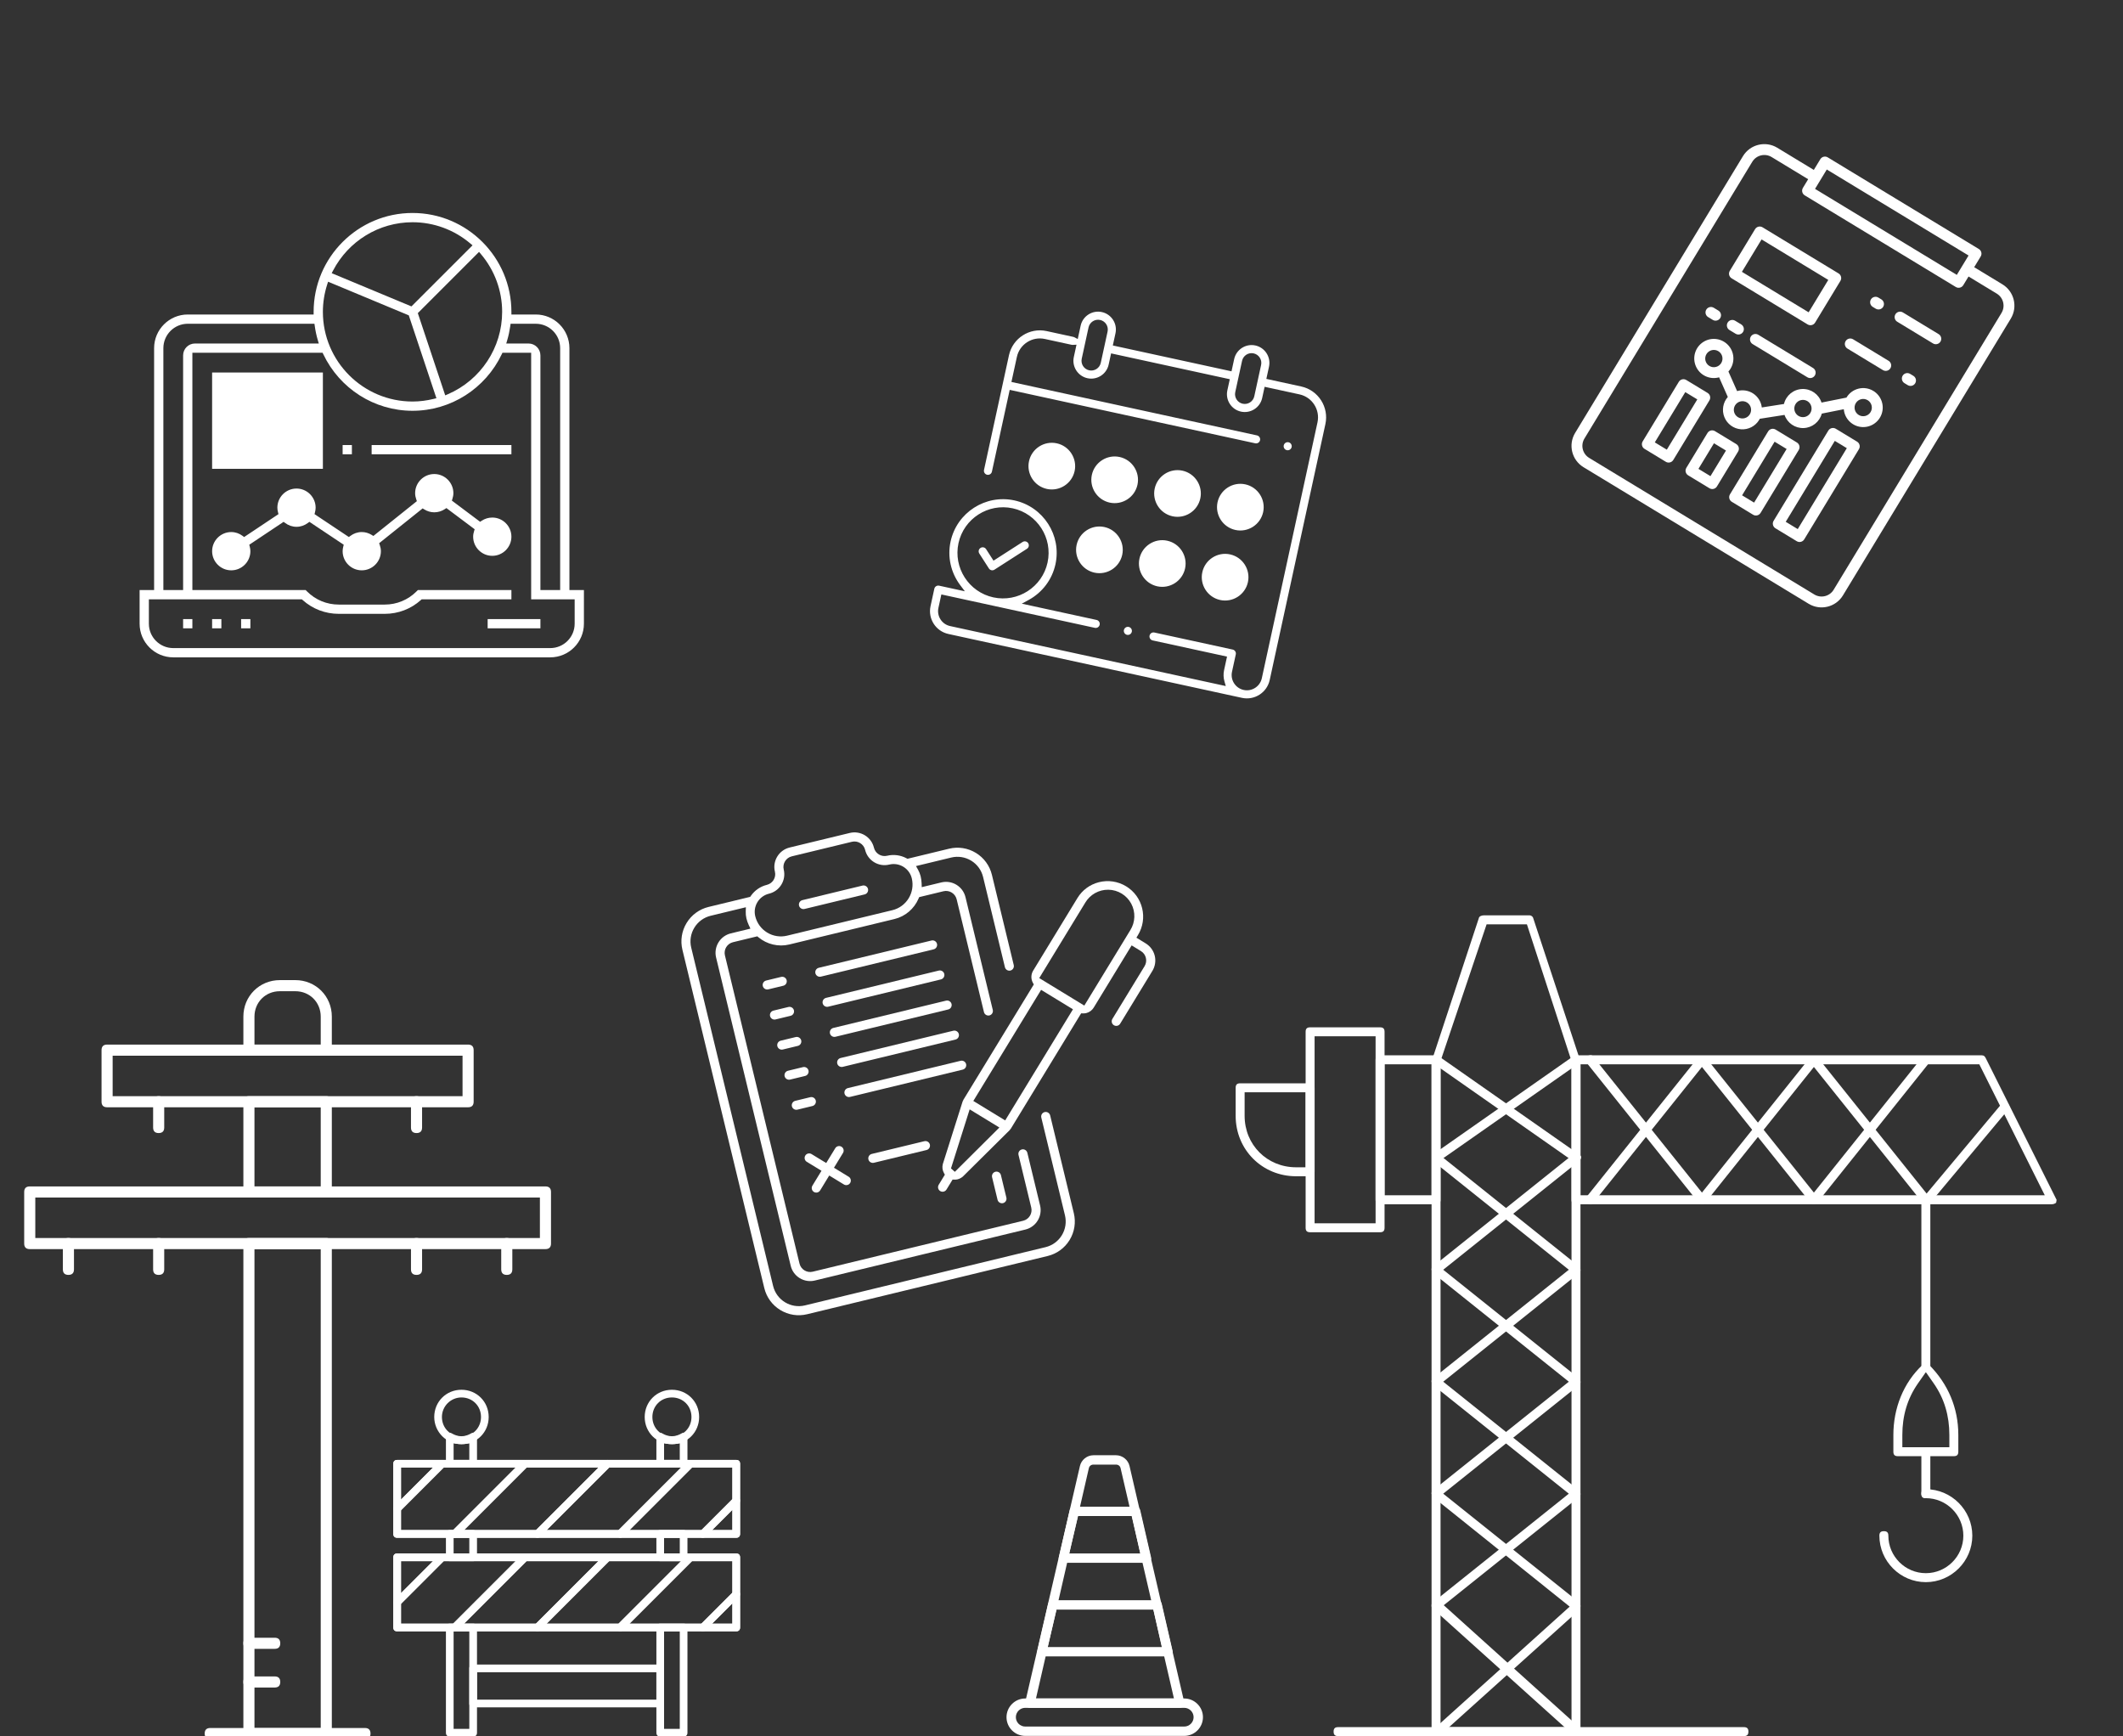 <?xml version="1.0" encoding="utf-8"?>
<!-- Generator: Adobe Illustrator 16.0.0, SVG Export Plug-In . SVG Version: 6.00 Build 0)  -->
<!DOCTYPE svg PUBLIC "-//W3C//DTD SVG 1.1//EN" "http://www.w3.org/Graphics/SVG/1.1/DTD/svg11.dtd">
<svg version="1.1" id="Capa_1" xmlns="http://www.w3.org/2000/svg" xmlns:xlink="http://www.w3.org/1999/xlink" x="0px" y="0px"
	 width="1431.299px" height="1170.261px" viewBox="0 -388.739 1431.299 1170.261"
	 enable-background="new 0 -388.739 1431.299 1170.261" xml:space="preserve">
<rect x="0" y="-388.739" width="1431.299" height="1170.261" fill="#333333" stroke="none"/>
<g>
	<g>
		<path fill="#FFFFFF" d="M453.003,584.804c10.291,0,18.355-8.064,18.355-18.355c0-10.29-8.065-18.356-18.355-18.356
			s-18.356,8.066-18.356,18.356C434.647,576.739,442.713,584.804,453.003,584.804L453.003,584.804z M453.003,553.273
			c7.445,0,13.176,5.729,13.176,13.175c0,7.445-5.729,13.176-13.176,13.176c-7.447,0-13.176-5.729-13.176-13.176
			S445.557,553.273,453.003,553.273z"/>
	</g>
	<g>
		<path fill="#FFFFFF" d="M320.114,577.362c-0.717-0.421-1.645-0.399-2.34,0.063l-0.027,0.019l-0.026,0.017
			c-4.37,2.621-8.845,2.621-13.214,0l-0.027-0.017l-0.027-0.019c-0.729-0.485-1.713-0.485-2.441,0
			c-0.864,0.576-1.37,1.363-1.37,2.423v18.131c0,1.618,0.973,2.591,2.591,2.591h15.765c1.618,0,2.592-0.974,2.592-2.591v-18.131
			C321.585,578.989,320.716,577.978,320.114,577.362L320.114,577.362z M305.819,595.389v-11.186l1.542,0.22
			c2.578,0.368,4.922,0.368,7.501,0l1.542-0.22v11.186H305.819z"/>
	</g>
	<g>
		<path fill="#FFFFFF" d="M496.359,710.93c1.618,0,2.59-0.973,2.59-2.59v-22.466c0-1.161-0.614-1.838-1.618-2.34
			c-1.024-0.512-1.984-0.254-2.774,0.536l-22.467,22.466c-0.791,0.791-1.047,1.751-0.535,2.775l0.065,0.133l0.036,0.145
			c0.242,0.967,1.341,1.341,2.237,1.341H496.359L496.359,710.93z M480.09,705.749l13.678-13.678v13.678H480.09z"/>
	</g>
	<g>
		<path fill="#FFFFFF" d="M473.893,710.93c0.793,0,1.25-0.23,1.804-0.786l22.466-22.466c0.556-0.554,0.787-1.01,0.787-1.803v-24.832
			c0-1.617-0.973-2.59-2.59-2.59h-30.743c-0.794,0-1.25,0.231-1.804,0.787l-47.297,47.297c-0.791,0.791-1.048,1.751-0.535,2.776
			l0.066,0.132l0.035,0.145c0.242,0.967,1.343,1.341,2.237,1.341L473.893,710.93L473.893,710.93z M424.516,705.749l42.117-42.116
			h27.136v21.225l-20.894,20.893L424.516,705.749L424.516,705.749z"/>
	</g>
	<g>
		<path fill="#FFFFFF" d="M418.319,710.93c0.266,0,1.016-0.178,1.156-0.436l0.098-0.195l47.452-47.453
			c0.791-0.791,1.048-1.751,0.536-2.775l-0.066-0.132l-0.035-0.145c-0.242-0.968-1.342-1.341-2.236-1.341h-55.574
			c-0.794,0-1.249,0.231-1.804,0.787l-47.296,47.297c-0.824,0.823-0.693,2.016-0.434,3.053c0.242,0.967,1.342,1.341,2.236,1.341
			L418.319,710.93L418.319,710.93z M368.548,705.749l42.116-42.116h48.359l-42.116,42.116H368.548z"/>
	</g>
	<g>
		<path fill="#FFFFFF" d="M362.351,710.93c0.793,0,1.249-0.231,1.803-0.786l47.297-47.297c0.791-0.791,1.047-1.751,0.535-2.775
			l-0.065-0.132l-0.036-0.145c-0.242-0.968-1.341-1.341-2.236-1.341h-55.574c-0.793,0-1.25,0.232-1.804,0.787l-47.297,47.297
			c-0.823,0.823-0.692,2.015-0.434,3.053c0.242,0.967,1.343,1.341,2.237,1.341h55.574V710.93z M312.974,705.749l42.116-42.116
			h48.358l-42.116,42.116H312.974z"/>
	</g>
	<g>
		<path fill="#FFFFFF" d="M306.776,710.93c0.266,0,1.018-0.178,1.157-0.436l0.098-0.195l47.452-47.453
			c0.791-0.791,1.047-1.751,0.536-2.775l-0.066-0.132l-0.035-0.145c-0.242-0.968-1.342-1.341-2.237-1.341h-55.574
			c-0.594,0-1.388,0.371-1.804,0.787l-30.35,30.349c-0.555,0.555-0.786,1.01-0.786,1.805v16.947c0,1.617,0.973,2.59,2.59,2.59
			L306.776,710.93L306.776,710.93z M270.347,705.749v-13.34l28.775-28.776h48.359l-42.116,42.116H270.347z"/>
	</g>
	<g>
		<path fill="#FFFFFF" d="M267.079,693.928c0.167,0.056,0.523,0.055,0.677,0.055c0.793,0,1.25-0.232,1.804-0.787l30.349-30.35
			c0.79-0.791,1.047-1.751,0.535-2.775l-0.065-0.132l-0.036-0.145c-0.242-0.968-1.343-1.341-2.236-1.341h-30.349
			c-1.618,0-2.591,0.973-2.591,2.59v30.349c0,0.812,0.661,2.006,1.441,2.266l0.303,0.101L267.079,693.928L267.079,693.928z
			 M270.347,663.633h21.561l-21.561,21.562V663.633z"/>
	</g>
	<g>
		<path fill="#FFFFFF" d="M496.359,710.93c1.618,0,2.59-0.973,2.59-2.59v-47.297c0-1.617-0.973-2.59-2.59-2.59H267.756
			c-1.618,0-2.59,0.973-2.59,2.59v47.297c0,1.617,0.973,2.59,2.59,2.59H496.359L496.359,710.93z M270.347,705.749v-42.116h223.422
			v42.116H270.347z"/>
	</g>
	<g>
		<path fill="#FFFFFF" d="M471.656,646.525c0.242,0.968,1.341,1.342,2.237,1.342h22.466c1.618,0,2.59-0.974,2.59-2.59v-22.467
			c0-1.16-0.614-1.837-1.618-2.339c-1.024-0.512-1.984-0.255-2.774,0.536l-22.467,22.466c-0.79,0.791-1.047,1.751-0.535,2.775
			l0.065,0.133L471.656,646.525L471.656,646.525z M480.09,642.687l13.678-13.678v13.678H480.09z"/>
	</g>
	<g>
		<path fill="#FFFFFF" d="M473.893,647.867c0.793,0,1.25-0.232,1.804-0.787l22.466-22.466c0.556-0.555,0.787-1.01,0.787-1.805
			v-24.83c0-1.618-0.973-2.592-2.59-2.592h-30.743c-0.794,0-1.249,0.232-1.804,0.787l-47.297,47.298
			c-0.791,0.79-1.048,1.75-0.535,2.775l0.066,0.133l0.035,0.145c0.242,0.968,1.342,1.341,2.237,1.341L473.893,647.867
			L473.893,647.867z M424.516,642.687l42.117-42.116h27.136v21.224l-20.894,20.893H424.516z"/>
	</g>
	<g>
		<path fill="#FFFFFF" d="M418.319,647.867c0.264,0,1.016-0.178,1.156-0.437l0.098-0.195l47.452-47.452
			c0.791-0.79,1.048-1.751,0.536-2.776l-0.066-0.133l-0.035-0.144c-0.242-0.968-1.342-1.342-2.236-1.342h-55.574
			c-0.794,0-1.249,0.232-1.804,0.787l-47.296,47.298c-0.791,0.79-1.048,1.75-0.536,2.775l0.065,0.133l0.036,0.145
			c0.242,0.968,1.341,1.341,2.236,1.341H418.319L418.319,647.867z M368.548,642.687l42.116-42.116h48.359l-42.116,42.116H368.548z"
			/>
	</g>
	<g>
		<path fill="#FFFFFF" d="M362.351,647.867c0.793,0,1.249-0.232,1.803-0.787l47.297-47.297c0.791-0.791,1.047-1.751,0.535-2.776
			l-0.065-0.133l-0.036-0.144c-0.242-0.968-1.341-1.342-2.236-1.342h-55.574c-0.793,0-1.25,0.232-1.804,0.787l-47.297,47.298
			c-0.79,0.79-1.047,1.75-0.535,2.775l0.066,0.133l0.035,0.145c0.242,0.968,1.342,1.342,2.236,1.342L362.351,647.867
			L362.351,647.867z M312.974,642.687l42.116-42.116h48.358l-42.116,42.116H312.974z"/>
	</g>
	<g>
		<path fill="#FFFFFF" d="M306.776,647.867c0.266,0,1.018-0.178,1.157-0.437l0.098-0.195l47.452-47.452
			c0.791-0.791,1.047-1.751,0.536-2.776l-0.066-0.132l-0.035-0.144c-0.242-0.969-1.342-1.343-2.237-1.343h-55.574
			c-0.594,0-1.388,0.372-1.804,0.787l-30.35,30.35c-0.554,0.555-0.786,1.01-0.786,1.804v16.948c0,1.618,0.973,2.59,2.59,2.59
			H306.776L306.776,647.867z M270.347,642.687v-13.341l28.775-28.774h48.359l-42.116,42.117h-35.019V642.687z"/>
	</g>
	<g>
		<path fill="#FFFFFF" d="M267.079,630.865c0.167,0.055,0.523,0.054,0.677,0.054c0.793,0,1.25-0.231,1.804-0.787l30.349-30.349
			c0.79-0.79,1.047-1.751,0.535-2.776l-0.065-0.133l-0.036-0.144c-0.242-0.968-1.342-1.342-2.236-1.342h-30.349
			c-1.618,0-2.591,0.974-2.591,2.592v30.349c0,0.811,0.661,2.006,1.441,2.265l0.303,0.103L267.079,630.865L267.079,630.865z
			 M270.347,600.57h21.561l-21.561,21.561V600.57z"/>
	</g>
	<g>
		<path fill="#FFFFFF" d="M445.119,762.168c1.618,0,2.592-0.972,2.592-2.59V735.93c0-1.618-0.974-2.591-2.592-2.591H318.994
			c-1.617,0-2.59,0.973-2.59,2.591v23.648c0,1.617,0.973,2.59,2.59,2.59H445.119L445.119,762.168z M321.585,756.987v-18.469H442.53
			v18.469H321.585z"/>
	</g>
	<g>
		<path fill="#FFFFFF" d="M462.005,577.362c-0.717-0.421-1.646-0.4-2.341,0.063l-0.026,0.019l-0.027,0.017
			c-4.37,2.621-8.845,2.621-13.214,0l-0.028-0.017l-0.026-0.019c-0.729-0.485-1.713-0.485-2.442,0
			c-0.864,0.576-1.369,1.363-1.369,2.423v18.131c0,1.618,0.973,2.591,2.59,2.591h15.767c1.618,0,2.59-0.974,2.59-2.591v-18.131
			C463.477,578.989,462.606,577.978,462.005,577.362L462.005,577.362z M447.711,595.389v-11.186l1.542,0.22
			c2.577,0.368,4.922,0.368,7.5,0l1.542-0.22v11.186H447.711z"/>
	</g>
	<g>
		<path fill="#FFFFFF" d="M460.886,663.633c1.618,0,2.59-0.973,2.59-2.59v-15.766c0-1.618-0.973-2.591-2.59-2.591h-15.767
			c-1.617,0-2.59,0.973-2.59,2.591v15.766c0,1.618,0.973,2.59,2.59,2.59H460.886L460.886,663.633z M447.711,658.452v-10.585h10.585
			v10.585H447.711z"/>
	</g>
	<g>
		<path fill="#FFFFFF" d="M460.886,781.876c1.618,0,2.59-0.974,2.59-2.591V708.34c0-1.618-0.973-2.591-2.59-2.591h-15.767
			c-1.617,0-2.59,0.973-2.59,2.591v70.945c0,1.617,0.973,2.591,2.59,2.591H460.886L460.886,781.876z M447.711,776.695v-65.767
			h10.585v65.767H447.711z"/>
	</g>
	<g>
		<path fill="#FFFFFF" d="M318.994,663.633c1.618,0,2.592-0.973,2.592-2.59v-15.766c0-1.618-0.974-2.591-2.592-2.591H303.23
			c-1.618,0-2.591,0.973-2.591,2.591v15.766c0,1.618,0.973,2.59,2.591,2.59H318.994L318.994,663.633z M305.819,658.452v-10.585
			h10.585v10.585H305.819z"/>
	</g>
	<g>
		<path fill="#FFFFFF" d="M318.994,781.876c1.618,0,2.592-0.974,2.592-2.591V708.34c0-1.618-0.974-2.591-2.592-2.591H303.23
			c-1.618,0-2.591,0.973-2.591,2.591v70.945c0,1.617,0.973,2.591,2.591,2.591H318.994L318.994,781.876z M305.819,776.695v-65.767
			h10.585v65.767H305.819z"/>
	</g>
	<g>
		<path fill="#FFFFFF" d="M311.112,584.804c10.291,0,18.356-8.064,18.356-18.355c0-10.29-8.066-18.356-18.356-18.356
			s-18.355,8.066-18.355,18.356C292.756,576.551,301.029,584.804,311.112,584.804L311.112,584.804z M311.112,553.273
			c7.446,0,13.175,5.729,13.175,13.175c0,7.445-5.729,13.176-13.175,13.176c-7.445,0-13.175-5.73-13.175-13.176
			C297.937,559.187,303.875,553.273,311.112,553.273z"/>
	</g>
	<g>
		<path fill="#FFFFFF" d="M496.359,647.867c1.618,0,2.59-0.974,2.59-2.59v-47.298c0-1.617-0.973-2.591-2.59-2.591H267.756
			c-1.618,0-2.59,0.974-2.59,2.591v47.298c0,1.617,0.973,2.59,2.59,2.59H496.359L496.359,647.867z M270.347,642.687V600.57h223.422
			v42.116H270.347z"/>
	</g>
</g>
<g>
	<path fill="#FFFFFF" d="M698.44,756.198h93.022l-35.948-155.144c-0.315-1.577-1.576-2.521-3.153-2.521h-15.136
		c-1.576,0-2.838,0.945-3.153,2.521L698.44,756.198L698.44,756.198z M795.245,762.505H694.341c-0.946,0-1.894-0.314-2.522-1.261
		c-0.631-0.631-0.631-1.577-0.631-2.523l36.895-159.242c0.945-4.1,4.729-7.253,9.145-7.253h15.136c4.415,0,8.199,3.153,9.146,7.253
		l36.894,159.242c0.315,0.946,0,1.894-0.631,2.523C797.139,762.189,796.192,762.505,795.245,762.505z"/>
	<path fill="#FFFFFF" d="M691.187,762.505c-3.469,0-6.307,2.838-6.307,6.308c0,3.469,2.838,6.307,6.307,6.307H798.4
		c3.469,0,6.308-2.838,6.308-6.307c0-3.47-2.839-6.308-6.308-6.308H691.187L691.187,762.505z M798.4,781.425H691.187
		c-6.938,0-12.613-5.676-12.613-12.612c0-6.938,5.677-12.613,12.613-12.613H798.4c6.938,0,12.613,5.676,12.613,12.613
		C811.013,775.749,805.337,781.425,798.4,781.425z"/>
	<path fill="#FFFFFF" d="M720.829,658.446h47.93l-5.676-25.228H726.82L720.829,658.446L720.829,658.446z M772.858,664.752h-55.813
		c-0.946,0-1.894-0.314-2.523-1.261c-0.63-0.63-0.944-1.893-0.63-2.522l7.252-31.533c0.314-1.576,1.577-2.522,3.153-2.522h41.309
		c1.577,0,2.838,0.946,3.153,2.522l7.253,31.533c0.314,0.946,0,1.893-0.631,2.522C774.75,664.438,773.805,664.752,772.858,664.752z"
		/>
	<path fill="#FFFFFF" d="M706.323,721.512h76.941l-5.677-25.227h-65.273L706.323,721.512L706.323,721.512z M787.363,727.818h-84.824
		c-0.945,0-1.892-0.315-2.521-1.263c-0.631-0.63-0.946-1.575-0.631-2.521l7.253-31.533c0.315-1.577,1.577-2.523,3.153-2.523h70.317
		c1.577,0,2.838,0.946,3.154,2.523l7.252,31.533c0.315,0.946,0,1.893-0.631,2.521C789.256,727.503,788.309,727.818,787.363,727.818z
		"/>
</g>
<g>
	<g>
		<path fill="#FFFFFF" d="M1065.539,326.443l-0.143-0.143l-31.687-96.021l-0.058-0.23c-0.216-0.863-1.387-1.747-2.271-1.747h-31.134
			c-1.107,0-2.905,0.507-3.216,1.747l-0.057,0.23l-31.686,96.019l-0.144,0.143v452.095c0,2.108,0.915,3.022,3.023,3.022h94.346
			c2.108,0,3.024-0.914,3.024-3.022V326.443L1065.539,326.443z M971.193,775.512V326.508l31.054-92.158h27.184l30.063,92.191
			v448.971H971.193z"/>
	</g>
	<g>
		<path fill="#FFFFFF" d="M1175.731,781.56c2.108,0,3.024-0.915,3.024-3.022c0-2.108-0.916-3.024-3.024-3.024H902.127
			c-2.109,0-3.024,0.916-3.024,3.024c0,2.109,0.915,3.022,3.024,3.022H1175.731z"/>
	</g>
	<g>
		<path fill="#FFFFFF" d="M968.17,423.042c2.107,0,3.022-0.915,3.022-3.023v-94.346c0-2.108-0.915-3.024-3.022-3.024h-37.738
			c-2.109,0-3.023,0.916-3.023,3.024v94.346c0,2.109,0.915,3.023,3.023,3.023H968.17L968.17,423.042z M933.454,416.996v-88.3h31.692
			v88.3H933.454L933.454,416.996z"/>
	</g>
	<g>
		<path fill="#FFFFFF" d="M883.258,404.174c2.107,0,3.022-0.916,3.022-3.023v-56.608c0-2.108-0.915-3.023-3.022-3.023h-47.173
			c-2.108,0-3.023,0.915-3.023,3.023v18.869c0,22.878,17.884,40.763,40.762,40.763H883.258L883.258,404.174z M839.108,347.566
			h41.126v50.56h-6.411c-19.578,0-34.715-15.137-34.715-34.715V347.566L839.108,347.566z"/>
	</g>
	<g>
		<path fill="#FFFFFF" d="M971.135,780.732l93.526-84.174c0.639-0.716,0.878-2.014,0.878-2.935c0-0.746-1.146-2.208-1.689-2.8
			l-90.848-72.678l91.386-73.109l0.23-0.154c0.802-0.534,0.921-1.304,0.921-2.214c0-0.746-1.146-2.206-1.689-2.797l-90.849-72.679
			l91.506-73.205l0.37-0.222c1.134-0.681,0.721-2.979,0.057-3.866l-0.198-0.265l-0.17-0.284c-0.676-1.125-2.913-0.724-3.813-0.095
			l-94.458,75.566l-0.231,0.153c-0.8,0.534-0.919,1.306-0.919,2.215c0,0.746,1.145,2.206,1.688,2.798l90.85,72.679l-91.387,73.109
			l-0.231,0.153c-0.8,0.534-0.919,1.306-0.919,2.214c0,0.747,1.146,2.209,1.691,2.802l91.418,73.335l-91.31,82.277
			c-0.946,0.992-2.045,2.849-0.848,4.046c0.72,0.72,1.042,0.952,2.07,0.952C969.296,781.56,970.158,781.208,971.135,780.732z"/>
	</g>
	<g>
		<path fill="#FFFFFF" d="M1064.675,775.612l-91.311-82.279l91.023-72.819l0.231-0.153c0.801-0.533,0.92-1.305,0.92-2.213
			c0-0.746-1.147-2.207-1.69-2.8l-90.848-72.678l91.388-73.109l0.232-0.155c0.799-0.532,0.918-1.304,0.918-2.212
			c0-0.746-1.147-2.207-1.69-2.799l-93.91-75.129c-0.965-0.649-3.497-0.288-4.189,0.636c-0.697,0.929-0.322,3.538,0.605,4.235
			l0.08,0.059l91.248,72.999l-91.388,73.109l-0.232,0.155c-0.799,0.533-0.917,1.304-0.917,2.212c0,0.746,1.146,2.207,1.689,2.799
			l90.848,72.679l-91.387,73.108l-0.23,0.154c-0.8,0.534-0.92,1.304-0.92,2.215c0,0.963,0.192,1.292,0.847,1.963l94.332,84.9
			l0.119,0.119c0.395,0.393,1.51,0.953,2.071,0.953c0.91,0,1.681-0.119,2.214-0.92l0.1-0.147l0.105-0.141
			C1066.007,778.922,1065.892,776.914,1064.675,775.612z"/>
	</g>
	<g>
		<path fill="#FFFFFF" d="M970.532,393.747l93.841-65.69c0.893-0.747,1.255-3.273,0.562-4.197c-1.046-1.396-3.284-1.062-4.628-0.324
			l-94.008,65.805c-1.33,1.064-0.993,3.268-0.265,4.592c0.53,0.705,1.286,0.808,2.118,0.808
			C968.62,394.701,969.981,394.024,970.532,393.747z"/>
	</g>
	<g>
		<path fill="#FFFFFF" d="M1060.153,393.746c0.552,0.278,1.912,0.955,2.363,0.993c0.909,0,1.681-0.119,2.214-0.92l0.154-0.229
			l0.173-0.217c1.054-1.319,1.47-2.719-0.178-3.708l-0.193-0.116l-94.699-66.289l-0.16-0.128c-1.317-1.055-2.719-1.469-3.707,0.179
			l-0.222,0.37l-0.27,0.337c-1.057,1.319-1.466,2.716,0.181,3.706l0.193,0.116L1060.153,393.746z"/>
	</g>
	<g>
		<path fill="#FFFFFF" d="M1386.166,422.069c0.176-0.719,0.423-1.91,0.283-2.27l-0.221-0.332l-47.352-94.703
			c-0.637-1.272-1.242-2.117-2.758-2.117h-273.604c-2.109,0-3.023,0.917-3.023,3.024v94.346c0,2.108,0.915,3.023,3.023,3.023
			h320.778C1384.367,423.042,1385.314,422.669,1386.166,422.069L1386.166,422.069z M1065.539,416.996v-88.3h268.884l44.147,88.3
			H1065.539L1065.539,416.996z"/>
	</g>
	<g>
		<path fill="#FFFFFF" d="M930.431,441.913c2.107,0,3.022-0.916,3.022-3.023V306.803c0-2.108-0.914-3.022-3.022-3.022h-47.173
			c-2.108,0-3.023,0.914-3.023,3.022v132.085c0,2.108,0.915,3.023,3.023,3.023L930.431,441.913L930.431,441.913z M886.281,435.865
			V309.827h41.126v126.038H886.281z"/>
	</g>
	<g>
		<path fill="#FFFFFF" d="M1299.887,422.658l0.183-0.184l0.675-0.404c1.117-0.67,0.729-2.906,0.095-3.813l-75.393-94.241
			c-1.21-1.512-3.875-1.512-5.084,0l-72.936,91.168l-73.206-91.507l-0.223-0.37c-0.679-1.134-2.979-0.718-3.862-0.056l-0.266,0.198
			l-0.284,0.17c-1.125,0.675-0.723,2.913-0.095,3.812l75.395,94.241c1.209,1.512,3.874,1.512,5.083,0l72.936-91.17l73.109,91.387
			l0.154,0.231c0.533,0.8,1.305,0.919,2.214,0.919C1298.696,423.042,1299.476,422.825,1299.887,422.658z"/>
	</g>
	<g>
		<path fill="#FFFFFF" d="M1300.832,327.444c0.648-0.966,0.289-3.497-0.635-4.19c-0.93-0.697-3.536-0.325-4.233,0.604l-0.061,0.081
			l-72.998,91.249l-72.936-91.17c-1.209-1.511-3.874-1.511-5.083,0l-75.387,94.231c-0.619,0.917-0.316,3.063,0.405,3.959
			c0.572,0.283,1.656,0.802,2.045,0.834c0.908,0,1.681-0.118,2.212-0.918l0.154-0.232l73.11-91.388l72.936,91.17
			c1.209,1.513,3.874,1.513,5.084,0L1300.832,327.444z"/>
	</g>
	<g>
		<path fill="#FFFFFF" d="M1301.259,422.215l52.77-63.135l0.203-0.203c1.231-1.229,0.036-3.163-0.944-4.142
			c-1.172-1.173-2.975-0.14-3.973,0.782l-52.801,63.172l-0.203,0.201c-1.107,1.106-0.25,2.769,0.615,3.785
			c0.419,0.163,1.151,0.366,1.457,0.366C1299.285,423.042,1300.533,422.814,1301.259,422.215z"/>
	</g>
	<g>
		<path fill="#FFFFFF" d="M1298.383,536.259c2.107,0,3.022-0.915,3.022-3.022V420.02c0-2.107-0.915-3.022-3.022-3.022
			c-2.108,0-3.024,0.915-3.024,3.022v113.217C1295.358,535.344,1296.274,536.259,1298.383,536.259z"/>
	</g>
	<g>
		<path fill="#FFFFFF" d="M1317.25,592.867c2.108,0,3.024-0.915,3.024-3.023v-11.322c0-18.227-6.959-34.492-19.822-47.355
			c-1.269-1.27-2.873-1.277-4.14-0.002l-0.08,0.08l-0.082,0.077c-13.058,12.184-19.662,29.486-19.662,47.203v11.32
			c0,2.108,0.915,3.023,3.023,3.023L1317.25,592.867L1317.25,592.867z M1282.535,586.82v-8.298c0-12.706,3.276-24.357,10.596-34.812
			l5.252-7.502l5.252,7.502c7.317,10.454,10.593,22.106,10.593,34.812v8.298H1282.535z"/>
	</g>
	<g>
		<path fill="#FFFFFF" d="M1298.383,621.17c2.107,0,3.022-0.915,3.022-3.023v-28.304c0-2.108-0.915-3.022-3.022-3.022
			c-2.108,0-3.024,0.915-3.024,3.022v28.304C1295.358,620.256,1296.274,621.17,1298.383,621.17z"/>
	</g>
	<g>
		<path fill="#FFFFFF" d="M1298.383,677.778c17.217,0,31.327-14.11,31.327-31.327c0-17.218-14.11-31.327-31.327-31.327
			c-2.108,0-3.024,0.914-3.024,3.022c0,2.109,0.916,3.023,3.024,3.023c13.917,0,25.279,11.364,25.279,25.281
			c0,13.916-11.363,25.28-25.279,25.28c-13.917,0-25.281-11.364-25.281-25.28c0-2.108-0.915-3.023-3.023-3.023
			c-2.107,0-3.023,0.914-3.023,3.023C1267.055,663.668,1281.166,677.778,1298.383,677.778z"/>
	</g>
</g>
<g>
	<g>
		<path fill="#FFFFFF" d="M185.203,748.813c2.476,0,3.741-1.268,3.741-3.742c0-2.476-1.267-3.741-3.741-3.741h-17.386
			c-2.475,0-3.74,1.267-3.74,3.741c0,2.476,1.266,3.742,3.74,3.742H185.203z"/>
	</g>
	<g>
		<path fill="#FFFFFF" d="M185.203,722.737c2.476,0,3.741-1.268,3.741-3.743c0-2.475-1.267-3.74-3.741-3.74h-17.386
			c-2.475,0-3.74,1.267-3.74,3.74c0,2.477,1.266,3.743,3.74,3.743H185.203z"/>
	</g>
	<g>
		<path fill="#FFFFFF" d="M246.048,783.583c2.476,0,3.742-1.268,3.742-3.742c0-2.476-1.268-3.742-3.742-3.742H141.742
			c-2.477,0-3.742,1.268-3.742,3.742c0,2.476,1.266,3.742,3.742,3.742H246.048z"/>
	</g>
	<g>
		<path fill="#FFFFFF" d="M219.972,322.897c2.475,0,3.742-1.267,3.742-3.742v-22.6c0-13.782-10.82-24.603-24.604-24.603H188.68
			c-13.782,0-24.603,10.821-24.603,24.603v22.6c0,2.475,1.266,3.742,3.74,3.742H219.972L219.972,322.897z M171.561,315.414v-18.858
			c0-9.687,7.435-17.119,17.119-17.119h10.431c9.687,0,17.12,7.433,17.12,17.119v18.858H171.561z"/>
	</g>
	<g>
		<path fill="#FFFFFF" d="M219.972,418.512c2.475,0,3.742-1.268,3.742-3.742v-60.846c0-2.475-1.268-3.742-3.742-3.742h-52.153
			c-2.475,0-3.74,1.267-3.74,3.742v60.846c0,2.476,1.267,3.742,3.74,3.742H219.972L219.972,418.512z M171.561,411.026v-53.36h44.669
			v53.36H171.561L171.561,411.026z"/>
	</g>
	<g>
		<path fill="#FFFFFF" d="M219.972,783.583c2.475,0,3.742-1.268,3.742-3.742V449.538c0-2.475-1.268-3.741-3.742-3.741h-52.153
			c-2.475,0-3.74,1.267-3.74,3.741v330.303c0,2.476,1.266,3.742,3.74,3.742H219.972L219.972,783.583z M171.561,776.098V453.279
			h44.669v322.818H171.561z"/>
	</g>
	<g>
		<path fill="#FFFFFF" d="M280.816,470.664c2.476,0,3.743-1.267,3.743-3.741v-17.386c0-2.475-1.268-3.741-3.743-3.741
			c-2.475,0-3.742,1.267-3.742,3.741v17.386C277.074,469.397,278.341,470.664,280.816,470.664z"/>
	</g>
	<g>
		<path fill="#FFFFFF" d="M341.661,470.664c2.476,0,3.742-1.267,3.742-3.741v-17.386c0-2.475-1.266-3.741-3.742-3.741
			c-2.475,0-3.742,1.267-3.742,3.741v17.386C337.919,469.397,339.188,470.664,341.661,470.664z"/>
	</g>
	<g>
		<path fill="#FFFFFF" d="M46.128,470.664c2.475,0,3.743-1.267,3.743-3.741v-17.386c0-2.475-1.268-3.741-3.743-3.741
			s-3.742,1.267-3.742,3.741v17.386C42.386,469.397,43.653,470.664,46.128,470.664z"/>
	</g>
	<g>
		<path fill="#FFFFFF" d="M106.974,470.664c2.476,0,3.742-1.267,3.742-3.741v-17.386c0-2.475-1.267-3.741-3.742-3.741
			s-3.742,1.267-3.742,3.741v17.386C103.231,469.397,104.499,470.664,106.974,470.664z"/>
	</g>
	<g>
		<path fill="#FFFFFF" d="M280.816,375.051c2.476,0,3.743-1.267,3.743-3.742v-17.384c0-2.475-1.268-3.742-3.743-3.742
			c-2.475,0-3.742,1.267-3.742,3.742v17.384C277.074,373.784,278.341,375.051,280.816,375.051z"/>
	</g>
	<g>
		<path fill="#FFFFFF" d="M106.974,375.051c2.476,0,3.742-1.267,3.742-3.742v-17.384c0-2.475-1.267-3.742-3.742-3.742
			s-3.742,1.267-3.742,3.742v17.384C103.231,373.784,104.499,375.051,106.974,375.051z"/>
	</g>
	<g>
		<path fill="#FFFFFF" d="M367.739,453.279c2.476,0,3.742-1.267,3.742-3.742v-34.769c0-2.475-1.267-3.743-3.742-3.743H20.052
			c-2.476,0-3.742,1.269-3.742,3.743v34.769c0,2.476,1.268,3.742,3.742,3.742H367.739L367.739,453.279z M23.794,445.797v-27.285
			h340.201v27.285H23.794L23.794,445.797z"/>
	</g>
	<g>
		<path fill="#FFFFFF" d="M315.586,357.667c2.475,0,3.741-1.268,3.741-3.743v-34.768c0-2.475-1.267-3.742-3.741-3.742H72.205
			c-2.476,0-3.742,1.267-3.742,3.742v34.768c0,2.475,1.267,3.743,3.742,3.743H315.586L315.586,357.667z M75.947,350.183v-27.285
			h235.896v27.285H75.947z"/>
	</g>
</g>
<g>
	<g>
		<path fill="#FFFFFF" d="M649.466,352.696c-0.032,0.079-0.061,0.159-0.085,0.241l-0.087,0.284l-0.161,0.25
			c-0.04,0.062-0.077,0.125-0.111,0.19l-13.363,42.218c-0.567,2.051-0.301,4.269,0.74,6.125l0.616,1.098l-4.157,6.82
			c-0.573,0.94-0.603,2.116-0.076,3.082s1.529,1.578,2.628,1.604c1.1,0.026,2.134-0.538,2.706-1.477l4.116-6.745l1.264,0.05
			c0.692,0.027,1.39-0.038,2.023-0.181c1.457-0.359,2.794-1.092,3.852-2.106l31.396-31.12c0.094-0.16,0.183-0.306,0.309-0.461
			l0.086-0.106l0.1-0.095c0.056-0.053,0.108-0.107,0.16-0.165L728.9,294.34l1.26,0.046c0.717,0.026,1.437-0.04,2.097-0.187
			c2.13-0.516,3.976-1.856,5.117-3.729l25.561-41.922l6.292,3.845c3.455,2.111,4.559,6.667,2.45,10.124l-21.727,35.604
			c-0.882,1.445-0.438,3.346,1.008,4.234c1.438,0.884,3.346,0.441,4.229-1.005l21.726-35.604c1.863-3.054,2.439-6.724,1.598-10.201
			c-0.843-3.481-3.041-6.475-6.091-8.347l-6.278-3.854l1.104-1.829c3.283-5.433,4.271-11.891,2.763-18.056
			c-1.509-6.164-5.356-11.427-10.774-14.732c-5.542-3.382-12.193-4.371-18.479-2.75c-6,1.547-11.111,5.318-14.341,10.611
			l-29.871,48.976c-1.53,2.508-1.586,5.652-0.174,8.225l0.601,1.093L649.466,352.696L649.466,352.696z M643.75,401.177l-2.607-2.298
			l12.588-39.794l20.044,12.226L643.75,401.177L643.75,401.177z M677.681,366.522l-21.482-13.109l45.706-74.895l10.744,6.557
			l10.733,6.554L677.681,366.522L677.681,366.522z M731.027,289.123l-30.383-18.541l30.977-50.764
			c3.249-5.544,9.252-8.91,15.677-8.793c6.43,0.117,12.298,3.694,15.346,9.358c3.042,5.652,2.796,12.542-0.622,17.931
			L731.027,289.123z"/>
	</g>
	<g>
		<path fill="#FFFFFF" d="M651.339,328.592c-0.397-1.638-2.061-2.652-3.698-2.256l-76.02,18.402
			c-1.637,0.396-2.649,2.061-2.254,3.697c0.396,1.636,2.061,2.65,3.695,2.255l76.019-18.402
			C650.718,331.892,651.734,330.229,651.339,328.592z"/>
	</g>
	<g>
		<path fill="#FFFFFF" d="M537.586,359.278l10.136-2.454c1.636-0.396,2.653-2.059,2.257-3.695c-0.396-1.638-2.06-2.653-3.698-2.257
			l-10.136,2.454c-1.637,0.396-2.65,2.061-2.254,3.697C534.286,358.659,535.949,359.674,537.586,359.278z"/>
	</g>
	<g>
		<path fill="#FFFFFF" d="M642.733,306.064l-76.019,18.402c-1.637,0.396-2.65,2.059-2.255,3.695
			c0.396,1.637,2.059,2.654,3.695,2.257l76.02-18.402c1.638-0.396,2.652-2.06,2.257-3.698
			C646.033,306.682,644.369,305.668,642.733,306.064z"/>
	</g>
	<g>
		<path fill="#FFFFFF" d="M532.679,339.006l10.136-2.454c1.638-0.396,2.653-2.06,2.257-3.698c-0.396-1.637-2.061-2.65-3.696-2.254
			l-10.137,2.454c-1.636,0.396-2.649,2.06-2.255,3.695C529.38,338.386,531.041,339.402,532.679,339.006z"/>
	</g>
	<g>
		<path fill="#FFFFFF" d="M637.825,285.793l-76.019,18.402c-1.636,0.396-2.65,2.059-2.255,3.695
			c0.396,1.636,2.059,2.653,3.695,2.257l76.02-18.402c1.638-0.396,2.653-2.06,2.256-3.698
			C641.127,286.41,639.463,285.396,637.825,285.793z"/>
	</g>
	<g>
		<path fill="#FFFFFF" d="M527.771,318.735l10.136-2.454c1.639-0.396,2.653-2.06,2.257-3.698c-0.396-1.637-2.061-2.65-3.696-2.254
			l-10.137,2.454c-1.636,0.396-2.65,2.059-2.255,3.695C524.473,318.114,526.135,319.131,527.771,318.735z"/>
	</g>
	<g>
		<path fill="#FFFFFF" d="M632.919,265.521l-76.02,18.403c-1.636,0.396-2.651,2.059-2.255,3.694
			c0.396,1.637,2.058,2.654,3.695,2.257l76.019-18.402c1.638-0.397,2.653-2.06,2.256-3.698
			C636.22,266.139,634.556,265.125,632.919,265.521z"/>
	</g>
	<g>
		<path fill="#FFFFFF" d="M522.864,298.463L533,296.01c1.638-0.396,2.652-2.06,2.256-3.698c-0.396-1.637-2.062-2.649-3.697-2.253
			l-10.136,2.454c-1.637,0.396-2.65,2.059-2.255,3.695C519.565,297.843,521.228,298.86,522.864,298.463z"/>
	</g>
	<g>
		<path fill="#FFFFFF" d="M628.012,245.25l-76.02,18.402c-1.636,0.396-2.65,2.059-2.255,3.695c0.396,1.637,2.06,2.653,3.695,2.257
			l76.019-18.402c1.639-0.397,2.653-2.06,2.256-3.698C631.313,245.867,629.648,244.854,628.012,245.25z"/>
	</g>
	<g>
		<path fill="#FFFFFF" d="M517.957,278.192l10.137-2.454c1.638-0.396,2.652-2.06,2.256-3.698c-0.396-1.637-2.062-2.65-3.697-2.254
			l-10.136,2.454c-1.636,0.396-2.651,2.059-2.255,3.694C514.657,277.571,516.32,278.588,517.957,278.192z"/>
	</g>
	<g>
		<path fill="#FFFFFF" d="M587.732,389.123c-1.637,0.396-2.654,2.059-2.257,3.696c0.396,1.638,2.06,2.652,3.698,2.256l35.474-8.587
			c1.638-0.396,2.653-2.06,2.257-3.698c-0.396-1.637-2.061-2.65-3.697-2.253L587.732,389.123z"/>
	</g>
	<g>
		<path fill="#FFFFFF" d="M678.488,418.587l-3.68-15.203c-0.396-1.637-2.06-2.652-3.696-2.257c-1.638,0.396-2.652,2.061-2.256,3.698
			l3.68,15.203c0.396,1.638,2.061,2.652,3.698,2.256C677.87,421.888,678.884,420.224,678.488,418.587z"/>
	</g>
	<g>
		<path fill="#FFFFFF" d="M567.321,384.257c-1.438-0.877-3.331-0.418-4.208,1.019l-6.089,9.975l-9.943-6.067
			c-1.434-0.842-3.298-0.375-4.164,1.045c-0.866,1.42-0.43,3.292,0.943,4.163l9.975,6.085l-6.097,9.994l-0.01,0.018
			c-0.591,0.931-0.634,2.117-0.111,3.088c0.524,0.974,1.534,1.593,2.641,1.613s2.139-0.561,2.698-1.515l6.104-10.009l9.946,6.069
			c1.435,0.842,3.296,0.373,4.161-1.047c0.866-1.421,0.433-3.289-0.94-4.161l-9.979-6.089l6.091-9.976
			C569.217,387.027,568.758,385.134,567.321,384.257z"/>
	</g>
	<g>
		<path fill="#FFFFFF" d="M542.392,223.992l40.543-9.814c1.638-0.396,2.653-2.06,2.256-3.698c-0.396-1.637-2.061-2.649-3.697-2.253
			l-40.542,9.814c-1.636,0.396-2.65,2.059-2.255,3.694C539.093,223.372,540.755,224.389,542.392,223.992z"/>
	</g>
	<g>
		<path fill="#FFFFFF" d="M704.294,360.906c-1.637,0.396-2.653,2.058-2.258,3.695l15.948,65.883
			c1.116,4.606,0.359,9.43-2.114,13.474c-2.466,4.032-6.397,6.897-10.992,8.009l-162.175,39.258
			c-4.602,1.114-9.417,0.361-13.457-2.104c-4.041-2.466-6.912-6.404-8.026-11.005L466.014,250.06
			c-1.113-4.595-0.362-9.404,2.097-13.44c2.465-4.048,6.407-6.926,11.013-8.041l23.74-5.747l-0.092,2.827
			c-0.051,1.571,0.092,3.149,0.452,4.679c0.366,1.56,0.907,3.075,1.586,4.526l1.117,2.385l-13.201,3.195
			c-3.496,0.846-6.479,3.024-8.351,6.096c-1.864,3.064-2.433,6.702-1.589,10.188l50.301,207.786
			c0.845,3.492,3.018,6.473,6.084,8.344c3.065,1.87,6.711,2.441,10.202,1.596l141.902-34.352c3.486-0.844,6.462-3.013,8.333-6.072
			c1.876-3.068,2.449-6.719,1.604-10.213l-8.587-35.475c-0.396-1.637-2.059-2.653-3.695-2.257c-1.639,0.397-2.653,2.06-2.256,3.698
			l8.587,35.474c0.953,3.937-1.489,7.941-5.425,8.895l-141.902,34.351c-3.938,0.954-7.941-1.49-8.896-5.427L488.74,255.289
			c-0.953-3.936,1.492-7.939,5.429-8.892l16.384-3.966l0.831,0.689c5.717,4.738,13.488,6.574,20.713,4.826l70.952-17.176
			c7.276-1.762,13.274-6.884,16.212-13.764l0.424-0.993l16.386-3.967c3.936-0.952,7.939,1.491,8.893,5.426l18.401,76.019
			c0.396,1.638,2.061,2.653,3.698,2.257c1.637-0.396,2.65-2.061,2.254-3.697l-18.401-76.019c-0.846-3.491-3.02-6.47-6.084-8.34
			c-3.065-1.871-6.709-2.441-10.201-1.596l-13.203,3.196l-0.098-2.631c-0.06-1.601-0.269-3.197-0.656-4.751
			c-0.38-1.526-0.977-2.993-1.74-4.366l-1.375-2.473l23.742-5.747c4.601-1.114,9.416-0.36,13.456,2.104
			c4.04,2.465,6.912,6.402,8.024,11.002l14.723,60.817c0.396,1.637,2.061,2.65,3.696,2.254c1.637-0.396,2.65-2.059,2.256-3.695
			l-14.723-60.816c-1.498-6.188-5.355-11.47-10.789-14.786s-11.896-4.332-18.085-2.833l-28.069,6.795l-0.723-0.384
			c-3.977-2.114-8.604-2.713-12.984-1.665c-3.938,0.943-7.934-1.487-8.888-5.426c-0.845-3.492-3.019-6.472-6.084-8.343
			c-3.065-1.871-6.71-2.441-10.203-1.596l-40.543,9.814c-3.488,0.845-6.467,3.017-8.338,6.079c-1.874,3.067-2.445,6.714-1.6,10.208
			c0.954,3.939-1.487,7.928-5.421,8.89c-4.38,1.072-8.211,3.717-10.784,7.418l-0.466,0.671l-28.07,6.795
			c-6.194,1.5-11.48,5.364-14.797,10.804c-3.309,5.431-4.321,11.888-2.825,18.07l55.207,228.057
			c1.498,6.189,5.357,11.474,10.792,14.789c5.433,3.315,11.897,4.33,18.085,2.833l162.174-39.258
			c6.184-1.497,11.462-5.35,14.778-10.776c3.322-5.437,4.34-11.905,2.84-18.1l-15.948-65.884
			C707.593,361.525,705.93,360.51,704.294,360.906L704.294,360.906z M528.379,197.41c-0.953-3.936,1.488-7.941,5.425-8.894
			l40.543-9.814c3.938-0.953,7.94,1.49,8.895,5.427c0.846,3.491,3.019,6.47,6.083,8.34c3.065,1.871,6.709,2.441,10.201,1.597
			c3.255-0.788,6.665-0.253,9.522,1.493c2.853,1.743,4.881,4.525,5.667,7.774c1.114,4.604,0.358,9.422-2.109,13.464
			c-2.466,4.037-6.401,6.907-11,8.02l-70.952,17.176c-4.595,1.112-9.403,0.362-13.439-2.097c-4.048-2.465-6.927-6.407-8.042-11.014
			c-0.787-3.252-0.254-6.657,1.487-9.513c1.742-2.856,4.527-4.887,7.779-5.674c3.494-0.846,6.476-3.022,8.346-6.091
			C528.654,204.54,529.224,200.898,528.379,197.41z"/>
	</g>
</g>
<path fill="#FFFFFF" d="M94.121,9.023V31.7c0,12.501,10.175,22.676,22.676,22.676h254.198c12.502,0,22.676-10.174,22.676-22.676
	V9.023h-9.777v-163.084c0-12.502-10.174-22.676-22.676-22.676h-16.432v-1.766c0-36.765-29.906-66.671-66.671-66.671
	s-66.672,29.907-66.672,66.671v1.766h-84.869c-12.502,0-22.676,10.174-22.676,22.676V9.023H94.121L94.121,9.023z M361.217-170.493
	c9.062,0,16.433,7.373,16.433,16.432V9.023h-13.31v-158.196c0-4.417-3.594-8.01-8.011-8.01H341.3l0.676-2.27
	c0.928-3.115,1.585-6.307,2.045-9.523l0.217-1.517H361.217L361.217-170.493z M221.203-198.835l54.397,22.668l18.627,55.872
	l-1.865,0.454c-4.671,1.137-9.438,1.767-14.247,1.767c-33.323,0-60.429-27.105-60.429-60.428c0-6.289,0.994-12.522,2.927-18.506
	L221.203-198.835L221.203-198.835z M300.165-122.227l-18.479-55.434l41.282-41.286l1.24,1.464
	c9.262,10.931,14.332,24.645,14.332,38.979c0,24.185-14.476,45.986-36.611,55.517L300.165-122.227L300.165-122.227z
	 M278.115-238.931c14.335,0,28.048,5.071,38.982,14.327l1.466,1.241l-41.175,41.171l-53.762-22.395l0.888-1.707
	C234.913-226.274,255.503-238.931,278.115-238.931L278.115-238.931z M110.142-154.062c0-9.06,7.373-16.432,16.433-16.432h85.418
	l0.217,1.517c0.459,3.215,1.112,6.407,2.044,9.521l0.68,2.272h-83.47c-4.417,0-8.011,3.594-8.011,8.011V9.023h-13.311V-154.062
	L110.142-154.062z M344.786,15.268V9.023h-63.075l-0.915,0.915c-5.715,5.715-13.316,8.862-21.398,8.862h-31.006
	c-8.08,0-15.695-3.14-21.401-8.864l-0.91-0.913h-76.383v-159.962h87.793l0.479,1.006c11.056,23.172,34.362,38.102,60.146,38.102
	c25.782,0,49.09-14.929,60.146-38.102l0.48-1.006h19.355V15.269h29.33v16.432c0,9.06-7.373,16.432-16.433,16.432H116.796
	c-9.06,0-16.432-7.372-16.432-16.432V15.269h103.156l0.504,0.453c6.731,6.054,15.315,9.324,24.371,9.324h31.006
	c9.055,0,17.639-3.271,24.371-9.324l0.504-0.453L344.786,15.268L344.786,15.268z M123.452,28.578h6.244v6.244h-6.244V28.578
	L123.452,28.578z M250.55-88.746h94.235v6.244H250.55V-88.746L250.55-88.746z M230.997-88.746h6.244v6.244h-6.244V-88.746
	L230.997-88.746z M217.687-137.628v64.905h-74.682v-64.905H217.687L217.687-137.628z M211.444-78.969H149.25v-52.417h62.193V-78.969
	L211.444-78.969z M162.56-98.521h35.573v6.244H162.56V-98.521L162.56-98.521z M162.56-118.076h35.573v6.244H162.56V-118.076
	L162.56-118.076z M331.887-39.86c7.109,0,12.898,5.789,12.898,12.899c0,7.109-5.789,12.899-12.898,12.899
	c-7.108,0-12.897-5.79-12.897-12.899c0-1.306,0.262-2.577,0.65-3.818l0.374-1.192l-19.055-14.287l-1.04,0.694
	c-2.121,1.416-4.589,2.17-7.14,2.17c-2.414,0-4.728-0.702-6.771-1.976l-1.062-0.662l-29.329,23.466l0.409,1.179
	c0.472,1.358,0.767,2.759,0.767,4.202c0,7.109-5.789,12.899-12.899,12.899c-7.108,0-12.897-5.79-12.897-12.899
	c0-1.063,0.177-2.109,0.438-3.136l0.311-1.213l-23.16-15.442l-1,0.75c-2.232,1.676-4.887,2.609-7.686,2.609
	s-5.452-0.933-7.687-2.609l-1-0.75l-23.161,15.442l0.312,1.213c0.263,1.028,0.438,2.072,0.438,3.136
	c0,7.109-5.789,12.899-12.898,12.899s-12.898-5.79-12.898-12.899s5.789-12.899,12.898-12.899c2.799,0,5.452,0.933,7.686,2.608
	l1,0.75l23.161-15.442l-0.311-1.213C187.177-44.41,187-45.454,187-46.518c0-7.109,5.79-12.898,12.899-12.898
	c7.108,0,12.897,5.79,12.897,12.898c0,1.064-0.176,2.108-0.438,3.136l-0.312,1.213l23.159,15.441l1-0.749
	c2.233-1.672,4.888-2.609,7.687-2.609c2.414,0,4.728,0.702,6.771,1.976l1.061,0.662l29.33-23.466l-0.409-1.179
	c-0.472-1.358-0.767-2.759-0.767-4.202c0-7.11,5.789-12.899,12.898-12.899c7.108,0,12.898,5.79,12.898,12.899
	c0,1.306-0.263,2.576-0.652,3.817l-0.373,1.193l19.055,14.287l1.04-0.695C326.869-39.105,329.336-39.86,331.887-39.86L331.887-39.86
	z M155.905-10.53c-3.667,0-6.654-2.987-6.654-6.655s2.987-6.655,6.654-6.655c3.668,0,6.655,2.987,6.655,6.655
	S159.573-10.53,155.905-10.53L155.905-10.53z M199.9-39.86c-3.666,0-6.653-2.987-6.653-6.655s2.987-6.655,6.653-6.655
	c3.668,0,6.655,2.987,6.655,6.655S203.568-39.86,199.9-39.86L199.9-39.86z M243.896-10.53c-3.668,0-6.654-2.987-6.654-6.655
	s2.986-6.655,6.654-6.655s6.654,2.987,6.654,6.655S247.564-10.53,243.896-10.53L243.896-10.53z M292.781-49.638
	c-3.668,0-6.655-2.987-6.655-6.655s2.987-6.655,6.655-6.655c3.667,0,6.654,2.987,6.654,6.655S296.448-49.638,292.781-49.638
	L292.781-49.638z M331.887-20.308c-3.668,0-6.653-2.987-6.653-6.655s2.985-6.655,6.653-6.655c3.667,0,6.654,2.987,6.654,6.655
	S335.554-20.308,331.887-20.308L331.887-20.308z M328.765,28.578h35.575v6.244h-35.575V28.578L328.765,28.578z M162.56,28.578h6.243
	v6.244h-6.243V28.578L162.56,28.578z M143.005,28.578h6.244v6.244h-6.244V28.578z"/>
<g>
	<path fill="#FFFFFF" d="M1262.971-125.235c-6.212-3.759-14.298-1.779-18.069,4.426c-0.018,0.028-0.03,0.06-0.048,0.088
		l-16.82,3.352c-1.793-5.624-7.115-9.363-13.014-9.142c-5.899,0.222-10.927,4.353-12.288,10.096l-14.945,2.342
		c-0.455-3.821-2.569-7.248-5.773-9.373c-3.209-2.125-7.19-2.731-10.887-1.661l-5.847-13.188c4.376-4.895,4.487-12.264,0.261-17.29
		c-4.226-5.027-11.504-6.182-17.08-2.71c-5.572,3.473-7.748,10.515-5.1,16.523c2.646,6.011,9.309,9.161,15.633,7.391l5.867,13.24
		c-3.281,3.738-4.171,9.008-2.299,13.616c1.869,4.607,6.179,7.768,11.138,8.162c4.958,0.396,9.714-2.037,12.291-6.291
		c0.155-0.255,0.286-0.517,0.419-0.779l16.687-2.615c1.882,5.465,7.109,9.061,12.886,8.859c5.773-0.202,10.738-4.153,12.232-9.735
		l14.845-2.958c0.521,6.184,5.298,11.164,11.453,11.941c6.159,0.776,12.021-2.859,14.063-8.72c2.043-5.863-0.293-12.352-5.604-15.57
		L1262.971-125.235L1262.971-125.235z M1152.435-142.053c-2.749-1.667-3.625-5.247-1.957-7.998c1.667-2.75,5.248-3.626,7.999-1.958
		c2.749,1.667,3.626,5.248,1.958,7.997C1158.764-141.265,1155.187-140.389,1152.435-142.053L1152.435-142.053z M1171.726-107.5
		c-2.751-1.668-3.628-5.249-1.961-7.998c1.668-2.749,5.249-3.628,8-1.959c2.749,1.667,3.625,5.25,1.957,7.999
		C1178.052-106.714,1174.474-105.836,1171.726-107.5L1171.726-107.5z M1212.503-108.378c-2.75-1.667-3.629-5.249-1.961-8
		c1.668-2.749,5.25-3.625,8-1.957s3.627,5.249,1.959,8C1218.829-107.589,1215.253-106.713,1212.503-108.378L1212.503-108.378z
		 M1253.128-109.008c-2.748-1.667-3.625-5.248-1.957-7.999c1.668-2.749,5.248-3.626,7.996-1.959
		c2.752,1.669,3.629,5.249,1.961,7.998C1259.456-108.221,1255.88-107.344,1253.128-109.008z"/>
	<path fill="#FFFFFF" d="M1252.036-91.002l-14.367-8.714c-1.732-1.051-3.986-0.498-5.035,1.233l-36.889,60.818
		c-1.05,1.73-0.498,3.984,1.233,5.036l14.367,8.714c1.73,1.05,3.987,0.498,5.037-1.233l36.887-60.818
		C1254.32-87.696,1253.768-89.952,1252.036-91.002L1252.036-91.002z M1212.015-32.085l-8.098-4.911l33.084-54.549l8.099,4.912
		L1212.015-32.085z"/>
	<path fill="#FFFFFF" d="M1211.453-90.447l-14.368-8.714c-1.729-1.05-3.985-0.498-5.035,1.233l-25.728,42.417
		c-1.051,1.731-0.498,3.987,1.232,5.036l14.368,8.714c1.731,1.052,3.985,0.497,5.035-1.232l25.728-42.417
		C1213.736-87.142,1213.187-89.397,1211.453-90.447L1211.453-90.447z M1182.592-49.931l-8.1-4.912l21.925-36.147l8.1,4.912
		L1182.592-49.931z"/>
	<path fill="#FFFFFF" d="M1170.573-89.394l-14.366-8.714c-1.731-1.05-3.985-0.5-5.037,1.233l-14.267,23.521
		c-1.05,1.73-0.497,3.987,1.233,5.036l14.367,8.714c1.732,1.051,3.986,0.497,5.036-1.233l14.267-23.521
		C1172.857-86.091,1172.306-88.343,1170.573-89.394L1170.573-89.394L1170.573-89.394z M1153.173-67.774l-8.1-4.912l10.465-17.251
		l8.098,4.912L1153.173-67.774z"/>
	<path fill="#FFFFFF" d="M1151.235-123.872l-14.368-8.714c-1.729-1.05-3.986-0.498-5.035,1.233l-24.354,40.152
		c-1.049,1.73-0.497,3.986,1.233,5.036l14.367,8.714c1.733,1.051,3.986,0.497,5.036-1.233l24.354-40.152
		C1153.519-120.567,1152.968-122.821,1151.235-123.872L1151.235-123.872L1151.235-123.872z M1123.747-85.622l-8.099-4.912
		l20.55-33.883l8.1,4.912L1123.747-85.622z"/>
	<path fill="#FFFFFF" d="M1334.115-220.876l-101.85-61.774c-1.732-1.051-3.986-0.497-5.036,1.233l-4.38,7.221l-24.651-14.952
		c-7.943-4.808-18.277-2.276-23.104,5.657L1061.924-96.902c-4.805,7.945-2.272,18.279,5.661,23.103l151.8,92.07
		c7.944,4.807,18.278,2.276,23.104-5.657l113.17-186.589c4.805-7.943,2.272-18.278-5.657-23.102l-19.031-11.542l4.379-7.221
		C1336.399-217.57,1335.847-219.826,1334.115-220.876L1334.115-220.876L1334.115-220.876z M1231.599-274.479l95.58,57.972
		l-7.924,13.066l-95.582-57.972L1231.599-274.479L1231.599-274.479z M1346.197-190.808c4.476,2.72,5.903,8.549,3.192,13.031
		L1236.219,8.812c-2.722,4.474-8.552,5.902-13.031,3.19l-151.801-92.07c-4.476-2.72-5.902-8.549-3.192-13.031l113.169-186.589
		c2.724-4.474,8.55-5.901,13.03-3.191l24.65,14.952l-3.545,5.845c-1.05,1.731-0.498,3.985,1.233,5.036l101.853,61.775
		c1.73,1.049,3.986,0.497,5.035-1.233l3.546-5.846L1346.197-190.808z"/>
	<path fill="#FFFFFF" d="M1167.439-201.127l51.25,31.084c1.73,1.05,3.986,0.497,5.036-1.233l17.05-28.111
		c1.05-1.73,0.497-3.987-1.232-5.036l-51.25-31.084c-1.731-1.05-3.986-0.497-5.036,1.233l-17.05,28.111
		C1165.156-204.432,1165.708-202.176,1167.439-201.127L1167.439-201.127L1167.439-201.127z M1187.624-227.337l44.979,27.282
		l-13.247,21.841l-44.98-27.282L1187.624-227.337z"/>
	<path fill="#FFFFFF" d="M1289.96-135.392l-2.179-1.321c-1.73-1.05-3.987-0.497-5.036,1.233c-1.05,1.731-0.496,3.987,1.233,5.037
		l2.178,1.32c1.73,1.05,3.986,0.497,5.036-1.233C1292.242-132.087,1291.69-134.342,1289.96-135.392L1289.96-135.392z"/>
	<path fill="#FFFFFF" d="M1245.532-153.761l23.913,14.504c1.73,1.049,3.986,0.497,5.036-1.233c1.05-1.731,0.497-3.987-1.232-5.037
		l-23.914-14.503c-1.732-1.051-3.985-0.497-5.035,1.234C1243.249-157.066,1243.801-154.812,1245.532-153.761L1245.532-153.761z"/>
	<path fill="#FFFFFF" d="M1277.867-176.889c-1.049,1.731-0.497,3.987,1.233,5.036l24.104,14.62c1.73,1.05,3.986,0.498,5.036-1.233
		c1.049-1.731,0.497-3.987-1.232-5.037l-24.105-14.62C1281.174-179.172,1278.917-178.62,1277.867-176.889z"/>
	<path fill="#FFFFFF" d="M1262.583-181.872l1.985,1.205c1.73,1.049,3.986,0.497,5.035-1.234c1.051-1.73,0.498-3.986-1.231-5.036
		l-1.986-1.204c-1.732-1.051-3.986-0.497-5.036,1.233C1260.3-185.177,1260.851-182.923,1262.583-181.872L1262.583-181.872z"/>
	<path fill="#FFFFFF" d="M1180.36-161.845c-1.05,1.73-0.497,3.986,1.233,5.036l36.926,22.396c1.729,1.05,3.986,0.497,5.035-1.233
		c1.051-1.731,0.498-3.987-1.232-5.036l-36.926-22.396C1183.665-164.128,1181.409-163.575,1180.36-161.845z"/>
	<path fill="#FFFFFF" d="M1169.802-172.537c-1.73-1.05-3.986-0.497-5.036,1.234c-1.05,1.73-0.497,3.986,1.233,5.036l4.121,2.499
		c1.729,1.05,3.985,0.498,5.035-1.233c1.051-1.731,0.497-3.987-1.232-5.037L1169.802-172.537z"/>
	<path fill="#FFFFFF" d="M1159.758-174.34c1.05-1.731,0.497-3.987-1.233-5.037l-3.127-1.896c-1.729-1.05-3.986-0.497-5.035,1.233
		c-1.051,1.731-0.498,3.986,1.232,5.036l3.127,1.896C1156.451-172.058,1158.708-172.61,1159.758-174.34L1159.758-174.34z"/>
</g>
<path fill="#FFFFFF" d="M877.27-128.209l-23.516-5.117l1.792-8.232c1.407-6.474-2.714-12.888-9.188-14.297
	c-6.473-1.409-12.889,2.713-14.297,9.188l-1.792,8.231l-80.018-17.413l1.792-8.231c1.408-6.473-2.713-12.888-9.188-14.297
	c-6.473-1.409-12.888,2.713-14.297,9.187l-1.956,8.99l-2.234-1.175c-0.218-0.115-0.446-0.202-0.688-0.254l-18.087-3.937
	c-11.48-2.498-22.854,4.812-25.354,16.291l-16.827,77.324c-0.319,1.471,0.612,2.922,2.083,3.243
	c1.472,0.319,2.922-0.613,3.243-2.083l11.999-55.143l165.533,36.022c1.472,0.32,2.923-0.612,3.242-2.083s-0.611-2.923-2.083-3.243
	l-165.533-36.021l3.668-16.857c1.859-8.545,10.322-13.983,18.867-12.123l18.087,3.937c0.242,0.052,0.488,0.067,0.734,0.054
	l2.517-0.136l-1.808,8.305c-1.408,6.474,2.714,12.889,9.188,14.298c6.473,1.408,12.889-2.714,14.297-9.187l1.645-7.552
	l80.019,17.413l-1.644,7.551c-1.409,6.475,2.713,12.89,9.187,14.298c6.474,1.407,12.89-2.714,14.298-9.188l1.644-7.551l23.517,5.117
	c8.545,1.858,13.982,10.321,12.123,18.866L850.697,68.489c-1.206,5.542-6.694,9.069-12.238,7.863
	c-5.543-1.207-9.068-6.694-7.862-12.237l2.556-11.744c0.319-1.472-0.612-2.922-2.084-3.242l-52.805-11.491
	c-1.472-0.32-2.923,0.612-3.242,2.083c-0.32,1.471,0.612,2.922,2.083,3.243l50.143,10.912l-1.977,9.08
	c-0.556,2.549-0.471,5.176,0.253,7.683l0.893,3.094L640.536,33.283c-5.542-1.205-9.067-6.693-7.86-12.234l1.977-9.083l103.484,22.52
	c1.471,0.32,2.922-0.612,3.241-2.084c0.32-1.471-0.611-2.922-2.083-3.241l-50.412-10.971l4.548-2.465
	c9.282-5.031,15.896-13.767,18.146-24.1c4.241-19.49-8.166-38.799-27.656-43.04c-19.489-4.241-38.799,8.166-43.04,27.656
	c-2.249,10.333,0.138,21.026,6.49,29.46l3.112,4.132l-17.334-3.772c-1.471-0.319-2.922,0.612-3.242,2.083l-2.556,11.747
	c-1.845,8.477,3.552,16.875,12.027,18.72L837.301,81.68c8.479,1.846,16.879-3.553,18.724-12.029l37.539-172.503
	C896.06-114.337,888.75-125.711,877.27-128.209L877.27-128.209z M742.123-144.132c-0.77,3.539-4.272,5.79-7.813,5.02
	c-3.539-0.77-5.79-4.273-5.02-7.813l4.594-21.109c0.771-3.539,4.273-5.79,7.813-5.021c3.539,0.771,5.79,4.273,5.021,7.813
	L742.123-144.132L742.123-144.132z M845.627-121.608c-0.771,3.539-4.273,5.79-7.813,5.021c-3.538-0.771-5.79-4.274-5.02-7.813
	l4.594-21.108c0.77-3.539,4.272-5.79,7.813-5.021c3.538,0.771,5.79,4.273,5.021,7.813L845.627-121.608L845.627-121.608z
	 M646.204-22.606c3.604-16.555,20-27.091,36.556-23.487c16.555,3.603,27.092,20,23.488,36.555
	c-3.603,16.555-20,27.092-36.556,23.489C653.138,10.346,642.602-6.051,646.204-22.606L646.204-22.606z M693.191-22.578
	c0.813,1.267,0.447,2.952-0.819,3.766L670.462-4.733c-0.608,0.392-1.348,0.523-2.054,0.37c-0.706-0.154-1.321-0.582-1.713-1.189
	l-6.465-10.061c-0.813-1.267-0.447-2.953,0.82-3.766c1.267-0.814,2.952-0.448,3.766,0.818l4.991,7.768l19.617-12.605
	C690.692-24.212,692.375-23.846,693.191-22.578L693.191-22.578z M754.837-80.682c8.476,1.845,13.873,10.243,12.027,18.72
	c-1.845,8.476-10.243,13.873-18.72,12.027c-8.475-1.845-13.873-10.243-12.028-18.72C737.962-77.129,746.361-82.526,754.837-80.682
	L754.837-80.682z M749.305-55.26c-5.541-1.206-9.067-6.693-7.861-12.234s6.693-9.067,12.234-7.861
	c5.542,1.206,9.066,6.693,7.861,12.234C760.332-57.579,754.846-54.055,749.305-55.26L749.305-55.26z M839.575-62.241
	c8.478,1.845,13.873,10.244,12.028,18.72c-1.845,8.477-10.243,13.873-18.72,12.028s-13.872-10.244-12.027-18.719
	C822.7-58.688,831.101-64.085,839.575-62.241L839.575-62.241z M834.044-36.819c-5.541-1.206-9.067-6.692-7.861-12.233
	s6.693-9.067,12.234-7.861c5.542,1.206,9.066,6.692,7.86,12.233C845.073-39.139,839.586-35.614,834.044-36.819L834.044-36.819z
	 M797.205-71.461c8.478,1.845,13.873,10.244,12.028,18.72s-10.243,13.873-18.719,12.028s-13.873-10.243-12.028-18.72
	C780.332-67.909,788.73-73.305,797.205-71.461L797.205-71.461z M791.674-46.039c-5.541-1.206-9.066-6.693-7.86-12.234
	c1.205-5.542,6.692-9.067,12.233-7.861c5.542,1.205,9.067,6.692,7.861,12.233C802.703-48.36,797.216-44.834,791.674-46.039
	L791.674-46.039z M712.468-89.901c8.476,1.845,13.873,10.244,12.027,18.72c-1.845,8.477-10.243,13.872-18.72,12.028
	c-8.476-1.844-13.873-10.243-12.027-18.719C695.593-86.35,703.991-91.745,712.468-89.901L712.468-89.901z M706.936-64.479
	c-5.541-1.206-9.067-6.692-7.861-12.233c1.206-5.542,6.693-9.067,12.234-7.861c5.542,1.206,9.067,6.693,7.861,12.234
	C717.964-66.8,712.477-63.274,706.936-64.479L706.936-64.479z M829.303-15.029c8.476,1.844,13.873,10.243,12.027,18.719
	c-1.845,8.477-10.242,13.873-18.72,12.028c-8.476-1.845-13.873-10.243-12.028-18.719C812.428-11.478,820.825-16.874,829.303-15.029
	L829.303-15.029z M823.77,10.393c-5.542-1.206-9.067-6.692-7.861-12.234c1.205-5.541,6.693-9.067,12.234-7.861
	s9.067,6.693,7.861,12.234S829.312,11.598,823.77,10.393L823.77,10.393z M786.933-24.249c8.476,1.844,13.872,10.243,12.028,18.719
	c-1.846,8.476-10.243,13.873-18.721,12.028c-8.476-1.844-13.873-10.243-12.027-18.719C770.058-20.697,778.457-26.094,786.933-24.249
	L786.933-24.249z M781.4,1.173c-5.541-1.206-9.067-6.693-7.86-12.234c1.205-5.542,6.692-9.066,12.233-7.86s9.067,6.692,7.861,12.233
	C792.429-1.148,786.941,2.378,781.4,1.173L781.4,1.173z M744.563-33.471c8.476,1.846,13.873,10.244,12.028,18.72
	c-1.846,8.476-10.243,13.873-18.72,12.027c-8.476-1.844-13.873-10.243-12.027-18.719C727.688-29.917,736.087-35.314,744.563-33.471
	L744.563-33.471z M739.031-8.048c-5.541-1.206-9.066-6.693-7.86-12.234s6.692-9.067,12.233-7.861
	c5.542,1.206,9.067,6.693,7.862,12.234C750.06-10.367,744.572-6.842,739.031-8.048L739.031-8.048z M762.684,35.058
	c0.386,0.603,0.525,1.355,0.373,2.054c-0.152,0.699-0.593,1.332-1.194,1.72c-0.598,0.385-1.354,0.516-2.048,0.364
	c-0.695-0.15-1.329-0.584-1.713-1.184c-0.387-0.604-0.523-1.357-0.371-2.059c0.152-0.699,0.591-1.327,1.192-1.715
	c0.599-0.386,1.354-0.516,2.049-0.364C761.666,34.025,762.3,34.458,762.684,35.058L762.684,35.058z M870.438-89.416
	c0.386,0.6,0.523,1.355,0.371,2.053c-0.151,0.696-0.591,1.327-1.19,1.712c-0.599,0.385-1.354,0.522-2.052,0.371
	c-0.696-0.152-1.327-0.591-1.713-1.19c-0.386-0.599-0.521-1.355-0.37-2.052s0.591-1.328,1.189-1.713
	c0.6-0.385,1.355-0.521,2.053-0.371C869.423-90.455,870.054-90.016,870.438-89.416z"/>
</svg>
